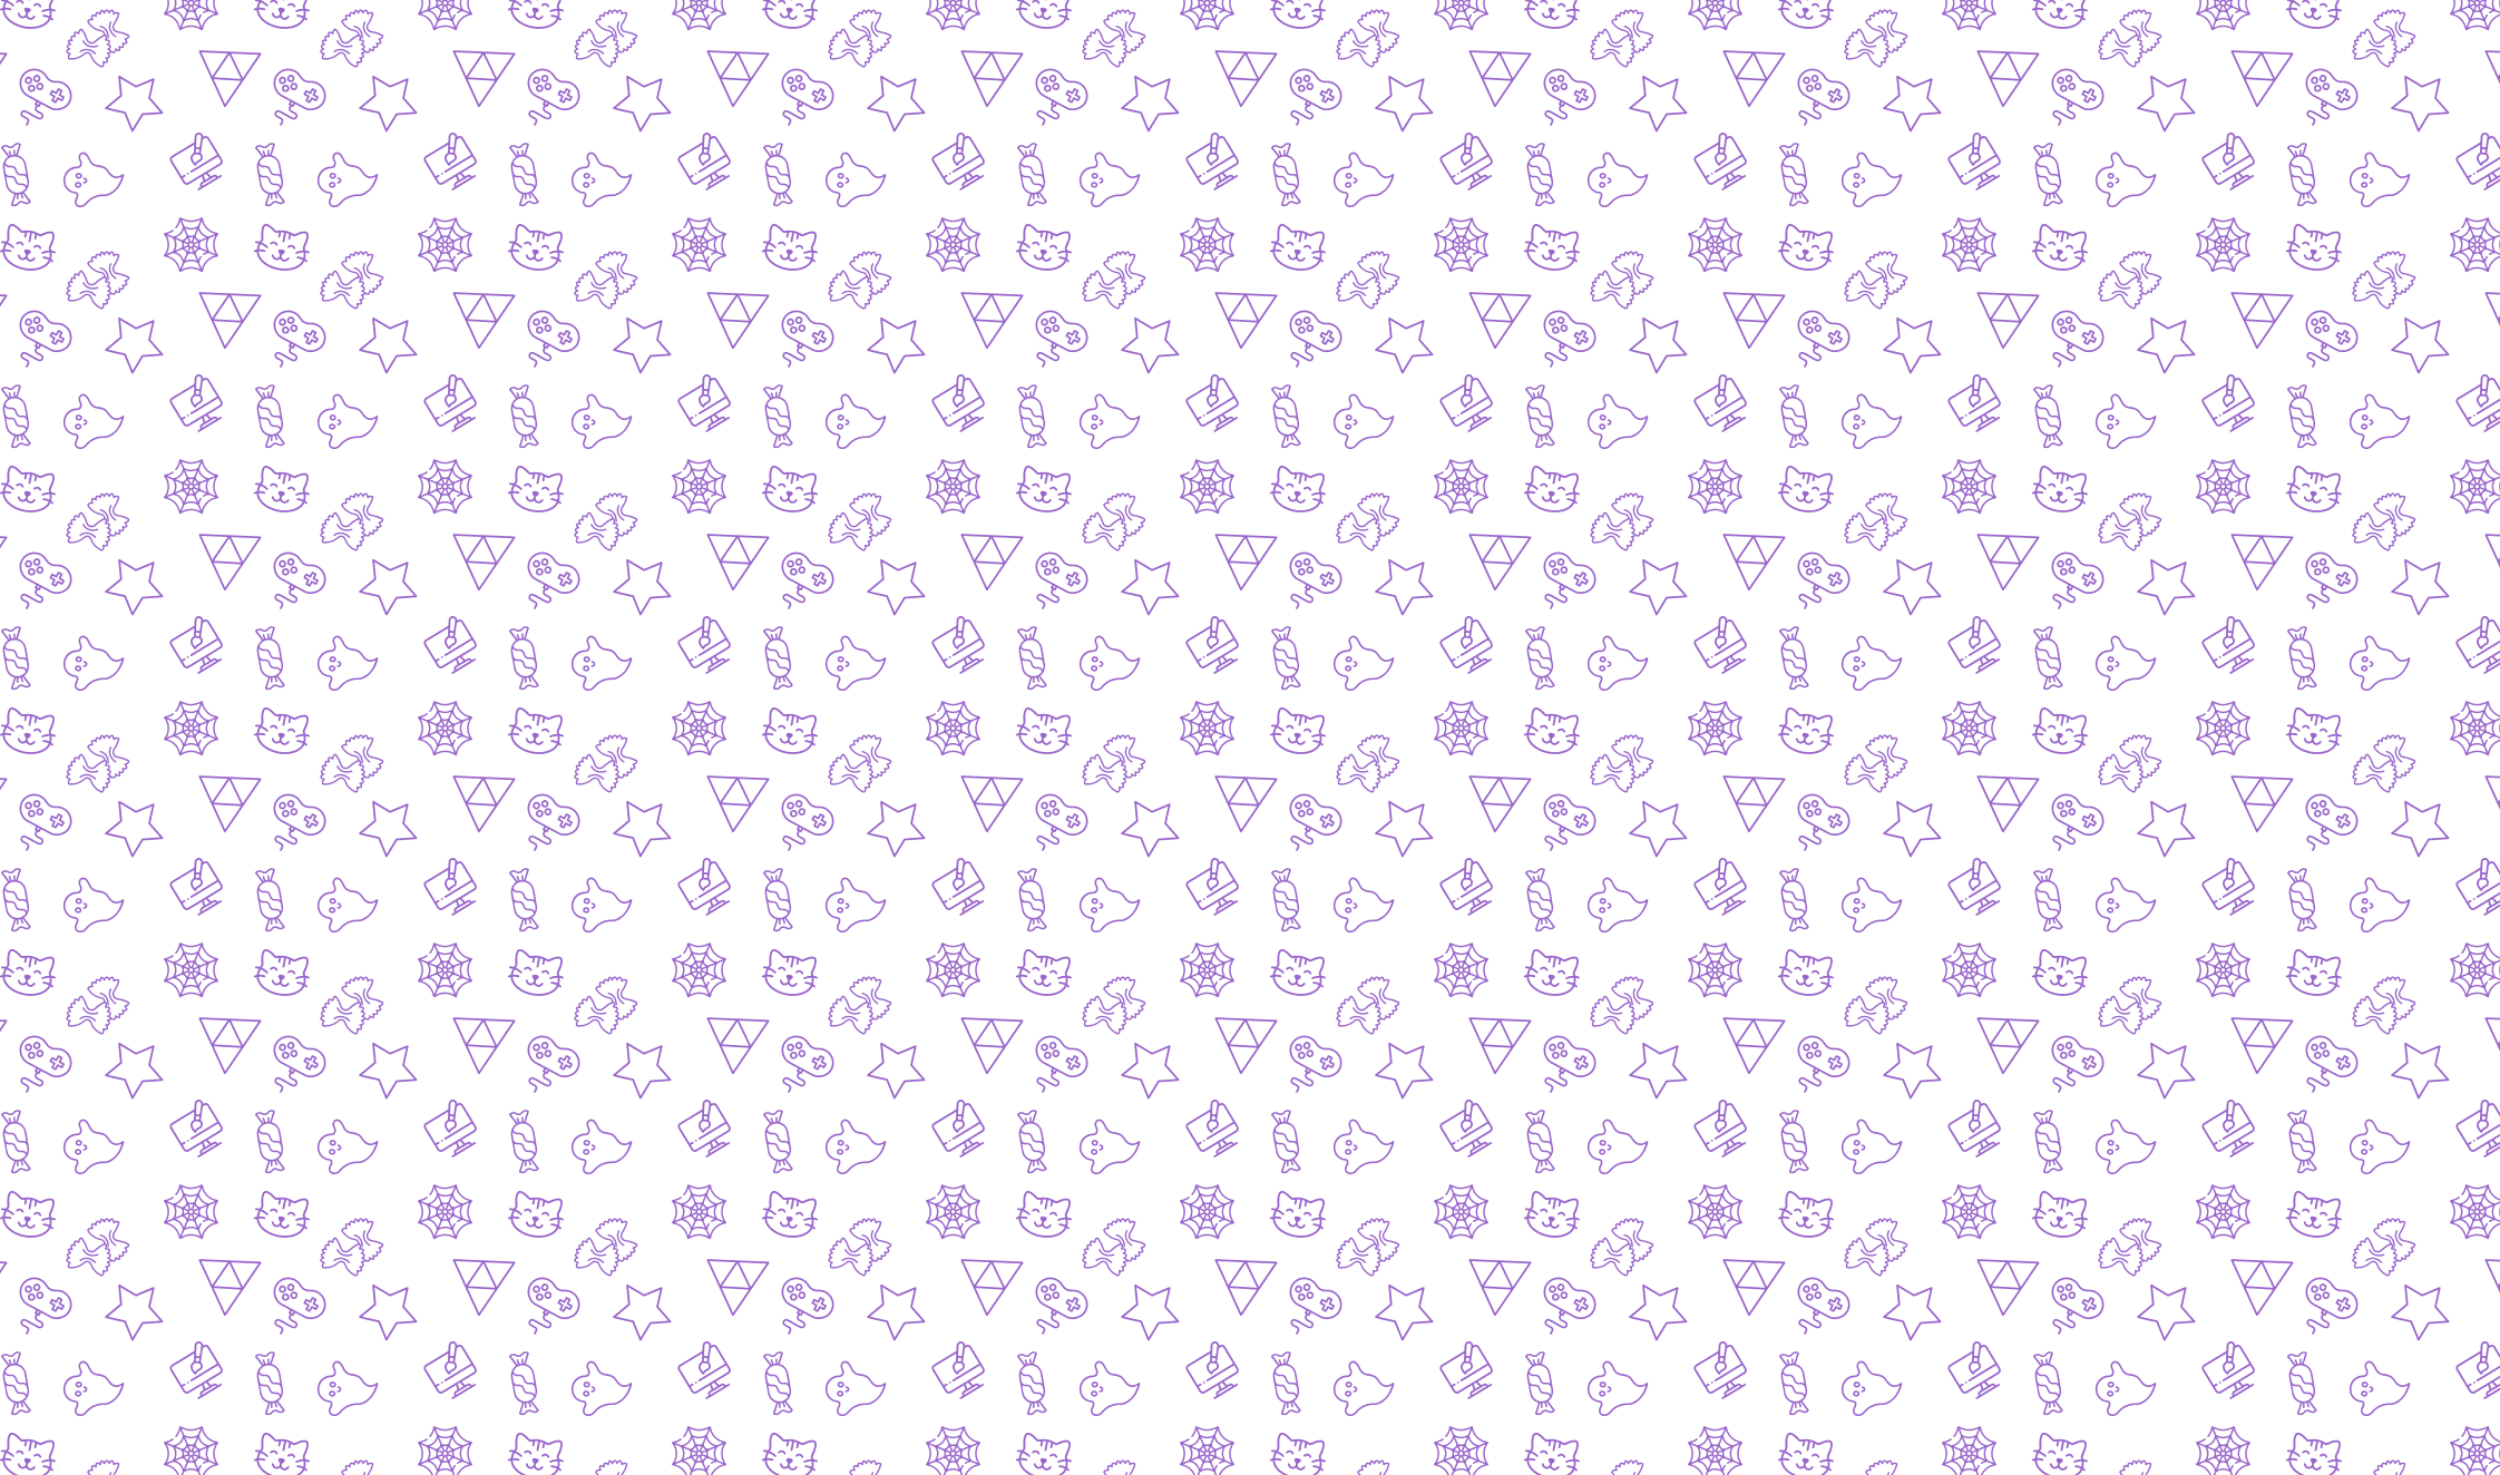 <?xml version="1.0" encoding="UTF-8"?><svg id="Layer_3" xmlns="http://www.w3.org/2000/svg" xmlns:xlink="http://www.w3.org/1999/xlink" viewBox="0 0 2244 1324"><defs><style>.cls-1{fill:none;}.cls-2{fill:#9966cb;}.cls-3{fill:url(#Purple_Icon_Pattern);}</style><pattern id="Purple_Icon_Pattern" x="0" y="0" width="227.48" height="216.44" patternTransform="translate(147 119)" patternUnits="userSpaceOnUse" viewBox="0 0 227.48 216.44"><rect class="cls-1" y="0" width="227.48" height="216.44"/><path class="cls-2" d="M96.92,65.09c.98-.86,1.27-1.89,2.78-2.17,2.22-.42,3.42,2.1,6.44,1.19.96-.29,3.16-1.58,2.36-2.79l-5.85-7.6c.68-.71,1.53-1.32,2.16-2.12,1.87-2.35,2.67-5.86,2.19-8.79-.09-.56-.35-1.19-.45-1.74-.78-4.25-1.26-9.15-2.3-13.26-.66-2.61-2.45-4.98-4.76-6.39-.84-.51-1.82-.78-2.67-1.22l2.96-9.21c.18-.89-.68-1.23-1.38-1.48-1.3-.48-2.9-.3-4.06.44-1.48.95-1.92,2.71-4.03,2.59-1.18-.07-1.71-.73-2.72-1.11-1.65-.64-3.88-.17-5.09,1.13-.21.22-.36.56-.56.8l.23.69,5.89,7.67c0,.14-1.23,1.11-1.46,1.34-2.1,2.19-3.26,5.23-2.98,8.26.49,5.3,2.21,10.92,2.82,16.26.65,2.65,2.43,5.03,4.77,6.46.84.51,1.82.78,2.67,1.22l-2.96,9.21.1.79.64.45c1.61.86,3.88.6,5.26-.6ZM94.72,19.82l-.12-3.94c-.31-.78-1.33-.63-1.46.18l.11,3.69-.13.25-1.75.22-1.27-3.71c-.54-.71-1.51-.31-1.38.59l1.21,3.65-.41.2-5.75-7.47c.88-.82,2.27-1.11,3.38-.63,1.56.68,2.15,1.47,4.09,1.13s2.22-1.28,3.46-2.45c.88-.82,2.23-1.01,3.33-.59l.06.32c-1.07,2.62-1.61,5.74-2.69,8.32-.06.15-.11.31-.25.41l-.43-.18ZM102.42,37.05c-1.9-.38-3.2.74-5.05-.92-1.71-1.53-.81-3.92-3.45-5.64-2.79-1.83-5.68.66-7.66-2.58-.4-.66-.5-.97-.13-1.66,2.83-5.36,9.43-6.24,13.99-2.5,1.77,1.45,2.45,3.38,2.92,5.52.62,2.83.94,5.82,1.47,8.68-.59-.41-1.38-.75-2.08-.89ZM102.05,45.83c-1.8-.49-3.28.55-4.98-.82s-.97-3.78-3.32-5.43c-2.64-1.85-5.48.54-7.34-2.45-.61-.97-1.16-4.61-1.25-5.88-.02-.25-.11-2.05.1-2.08.91,1.15,2.22,1.94,3.69,2.1,1.28.13,2.49-.43,3.76.29,2.57,1.44,1.59,3.7,3.5,5.55,1.75,1.69,2.95,1.41,5.06,1.37,3.01-.05,3.87,2.3,4.2,4.79.21,1.58.2,3.22-.41,4.73-.76-1.05-1.74-1.83-3-2.17ZM88.4,40.24c1.83.39,2.99-.66,4.77.83,1.65,1.38.89,3.65,3.21,5.31,2.46,1.76,4.68-.05,6.69,1.65.32.27,1.21,1.46,1.02,1.85-.51,1.12-2.23,2.48-3.32,3.06-4.66,2.45-10.53.23-12.5-4.65-.61-1.52-1.64-6.87-1.7-8.53,0-.12-.08-.21.05-.32.51.43,1.14.66,1.79.8ZM96.06,59.35c.19.89,1.23.94,1.5.09l-.06-3.92.09-.1c.42.2,1.3-.28,1.6-.27.12,0,.2.05.24.17l1.14,3.52c.44.74,1.45.46,1.44-.39l-1.22-3.68.5-.32,5.65,7.48c-.43.38-.97.69-1.53.8-2.11.43-3.36-1.79-5.97-1.32-1.88.34-2.22,1.32-3.43,2.45-.85.8-2.26,1-3.33.59l-.09-.1,2.81-8.83c.09-.19.54-.05.6.07l.07,3.74Z"/><path class="cls-2" d="M147.85,126.65c-.62.56-.79,2.28-.77,3.1-.73.04-2.13.23-2.53.93s-.27,1.99-.04,2.74c-1.68.26-3.43.5-2.45,2.65.19.41.47.84.83,1.11-.38.52-1.15.83-1.59,1.37-.9,1.11-.36,2.35.67,3.11-.59.7-1.78,1.86-1.75,2.85.02.77,1.81,1.92,2.51,2.1-.71,1.05-1.11,2.01-.89,3.29.11.65.31,1.3,1,1.49,3.23.88,8.61-.63,11.4-2.36,2.03-1.26,3.96-4.13,6.53-2.52,1.4.88,1.54,2.48,2.22,3.84,1.56,3.13,4.44,6,7.57,7.56.72.36,1.78.99,2.49.52,1.27-.82,1.78-2.43,1.52-3.88.08-.16,2.81.3,3.33-.82.3-.64.07-2.4-.32-3.02.13-.28,2.08-.54,2.28-1.87.08-.58-.53-1.94-.86-2.46l.02-.17c.69-.27,1.38-.55,1.87-1.13.77.29,2.17.84,2.96.5.75-.32,1.39-1.57,1.67-2.3.81.33,1.62.82,2.52.73,1.13-.11,1.13-2.09,1.05-2.95.79.1,2.49.05,2.92-.69s.47-1.6.28-2.39c.74-.12,2.61-.59,3-1.25.45-.75-.37-2.56-.85-3.21.97-.35,1.9-.91,2.41-1.85.97-1.78.45-2.13-1.17-2.95-1.32-.67-3.07-1.35-4.49-1.79-2.9-.9-7.49-.45-7.92-4.36-.21-1.95,1.03-3.02,1.91-4.56,1.22-2.14,2.34-4.43,2.91-6.84.11-.46.33-1.11.05-1.51-.73-1.03-3.41-1.24-4.36-.31l-.15-.07c-.23-.82-.86-2.56-1.8-2.75-.67-.14-2.46.77-2.82,1.4-.34-.33-.52-.69-.92-.99-1.67-1.23-2.5-.02-3.7,1.13-.43-.63-1.14-1.22-1.88-1.42-1.25-.34-1.84,1.68-2.06,2.61-.87-.42-2.4-.97-3.19-.2-.67.65-.76,1.34-.92,2.2-.54-.35-2.72-.23-3.13.17-.76.74-.37,2.41-.24,3.33-1.43.08-2.98.73-3.64,2.1-.37.77.66,2.05,1.13,2.68,2.15,2.86,4.92,4.85,8.31,6.05,1.91.68,4.36.36,5.23,2.62.05.13.2.71.18.81-.04.27-1.25.71-1.58.89-1.48.83-2.96,1.79-4.29,2.85-1.61,1.29-2.96,3.33-5.22,3.16-3.47-.27-3.6-3.63-4.73-6.17-.64-1.44-1.54-3.08-2.46-4.36-1.06-1.48-1.7-2.63-3.45-1.01-.77.71-1.13,1.63-1.36,2.64-.62-.41-2.67-.94-3.27-.39ZM144.3,134.87c.62-.01,2.27.53,2.25-.51,0-.26-.66-1.02-.78-1.53-.37-1.56.21-1.8,1.65-1.58.47.07,1.08.51,1.53.09.55-.53-.09-.95-.31-1.41-.24-.51-.23-1.64.15-2.05.46-.51,2.77,1.26,3.39.82.58-.42.22-1.08.35-1.64.19-.77.58-1.53,1.29-1.93.23-.04.93,1.01,1.09,1.24.58.81,1.18,1.87,1.64,2.76,1.75,3.44,1.91,8.3,6.96,8.22,2.66-.04,3.88-2.02,5.77-3.52,1.79-1.42,3.88-2.72,6.01-3.53.6.63.55,1.76.24,2.52-.21.52-1.07,1.4-.09,1.77.71.27,2.3-.15,3.06.58-.11.62-.34,1.47-.86,1.86-.22.17-.66.19-.82.38-1.21,1.47,2.35,1.22,2.53,2.37.05.32-.75,1.33-1.05,1.54-.41.29-1.37.32-1.11,1.16.23.71,2.28.84,2.53,1.79-.05.26-1.22.68-1.51.78-.62.21-1.24,0-1.42.83-.12.54.53.7.83.98.27.26.98,1.58.76,1.9-.62.87-2.7.28-3.02,1.01-.28.65.48.83.79,1.18.27.31.67,1.77.43,2.09-.7.46-2.93-.3-3.33-.02-.63.42.03,1.58,0,2.35s-.22,1.32-.79,1.82c-3.19-1.16-6.09-3.69-7.79-6.61-1.45-2.49-1.38-5.35-4.98-5.85-2.41-.34-3.34,1.09-5.01,2.35-2.63,2-5.96,3.11-9.27,3.11-.35,0-1.76-.02-1.98-.12-.68-.33-.02-1.97.26-2.42.31-.5,1.16-.87.95-1.56-.16-.51-.57-.38-.9-.52-.72-.3-1.55-.58-2.05-1.21.08-.47.91-1.42,1.37-1.59.42-.15.96.14,1.22-.44.44-.97-2.23-1.62-2.07-2.64.06-.35,1.13-1.1,1.5-1.2.51-.13,1.18.11,1.37-.64.09-.62-2.44-2.31-1.75-2.83.04-.03.82-.13.95-.13ZM166.39,112.81c.38.23.56.81,1.17.49s.22-.96.22-1.48c-.02-1.48.25-2.12,1.82-1.47.64.26,1.19,1.28,1.78.91s.34-2.54.97-3.16c.97.21,1.45,2.14,2.18,2.29.83.17.82-1.04,1.19-1.63.12-.18.91-.91,1.06-.89.57.09.97.69,1.23,1.16.29.53.16,1,.84,1.23.81.27.73-.71.94-1.14s1.51-1.34,1.9-.96c.7.68.56,2.76,1.14,3.06s1.25-.54,1.77-.8c.69-.34,1.56-.4,2.22.02-.38,1.62-.91,3.23-1.64,4.74-1.52,3.16-4.67,5.76-2.69,9.49,1.49,2.8,3.97,2.56,6.61,3.18,2.35.56,4.67,1.43,6.77,2.62-.23.87-.89,1.42-1.72,1.7-.6.2-1.82.05-1.6,1.08.1.46,1.72,2.14,1.42,2.73-.45.38-1.57.74-2.13.52-.36-.14-.57-.58-1.09-.33-1.13.55.93,2.33.11,3.33-.29.35-1.57.28-1.98.13-.47-.18-.74-.66-1.33-.27s.12,1.57.16,2.23c.02.33-.06.64-.02.97-1.01.31-2.25-1.57-3.06-1.32-.73.22-.31.91-.39,1.4-.06.37-.63,1.67-1.02,1.7-1.67-.05-2.48-1.31-3.75-2.11.4-.69,1.23-1.5,1.31-2.32s-1.12-2-1.89-2.18c.55-.7,1.42-2.74.68-3.47-.59-.58-1.96-.93-2.79-.94.49-1.22.43-3.15-.56-4.11-.23-.22-.6-.35-.71-.5-.08-.1-.33-1.15-.5-1.47-1.15-2.18-2.6-2.03-4.62-2.58-2.31-.63-4.13-1.47-6-2.97-1.48-1.19-2.66-2.59-3.69-4.17.24-.81,1.25-1.28,2.03-1.3.52-.01,1.48.36,1.8-.11.44-.65-.04-.99-.19-1.58-.08-.32-.38-1.8-.14-1.98.78-.1,1.46-.15,2.16.29Z"/><path class="cls-2" d="M155.07,142.43c4.04-1.59,9.15,0,11.94,3.25.41.48.29.79-.17,1.21-.56.22-2.14-1.43-2.69-1.81-2.94-2.05-6.24-2.65-9.48-.92-.64.34-1.42,1.33-2.11.76-1.03-.86,1.92-2.25,2.52-2.48Z"/><path class="cls-2" d="M168.94,139.9c-.39.2-2.09.53-2.6.6-3.88.58-7.58-.46-10.05-3.66-.43-.55-1.95-2.61-.5-2.79.66-.08,1.05,1.19,1.42,1.72,2.15,3.01,5.57,3.93,9.09,3.34.51-.09,2.21-.63,2.48-.59.7.11.84,1.02.15,1.38Z"/><path class="cls-2" d="M185.46,130.52c.18.5-.27,1.07-.86.93-.54-.14-2.3-1.75-2.76-2.23-2.23-2.32-3.53-5.44-3-8.7.12-.76.77-3.89,1.91-3.31.86.43-.06,1.64-.28,2.31-1.15,3.58.41,7.07,3.09,9.45.36.32,1.8,1.3,1.89,1.56Z"/><path class="cls-2" d="M178.3,132.65c-.26.1-.79-.13-.9-.38-.09-.21-.02-1.76-.06-2.21-.3-2.99-1.87-5.79-4.63-7.16-.64-.32-2.39-.55-2.31-1.36.13-1.26,2.55-.08,3.15.23,3.19,1.69,4.99,5.08,5.21,8.6.04.59.19,2.05-.45,2.28Z"/><path class="cls-2" d="M130.98,107.63c.12-1.35-3.07-1.57-3.95-1.91-.02-.58-.5-1.43-.5-1.95,0-.7,1.25-2.95,1.58-3.79,1.01-2.52,2.69-7.32,1.25-9.84-1.36-2.37-5.32-1.39-7.43-.72-1.65.53-3.18,1.34-4.8,1.93-1.6-.81-3.1-1.74-4.79-2.37-3.79-1.4-7.48-1.42-11.41-.76l-.4-.21c-2.38-2.64-8.94-9.47-11.77-3.99-1.19,2.3-1.34,5.62-1.33,8.18,0,.94.34,3.41.01,4.09-.22.47-.91,1.02-1.15,1.54-.95-.03-3.86-.96-4.34.21-.7,1.69,2.58,1.07,3.33,1.47-.84,1.72-1.61,3.57-1.74,5.5-.8.25-3.56.72-2.52,2.09.62.81,1.58-.16,2.35-.12.27,5.18,4.2,9.53,8.42,12.17,6.43,4.02,14.71,5.62,22.18,4.29,4.91-.88,10.14-3.44,12.34-8.15.71.26,1.44,1.67,2.27.89,1.14-1.08-1.03-2.17-1.68-2.78.57-1.84.59-3.83.44-5.75.9-.09,3.49,1.66,3.64-.03ZM102.69,93.52c-.12.6,1.28,1.23,1.71.28.3-.68.7-4.15.88-4.26l2.8.2-1.53,7.94c-.15.76,1.61,1.1,1.75.34l1.53-7.94,2.67.86c.13.18-.8,3.55-.77,4.29.04,1.1,1.58.96,1.69.38l.73-3.78c1.39.65,2.22,1.75,3.9,1.19,2.36-.79,4.2-2.12,6.89-2.48,2.13-.29,3.18-.1,3.19,2.27.02,3.76-2.08,6.48-3.18,9.72-.43,1.27-.01,2.04.25,3.26-1.63.12-3.34.36-4.9.85-.78.25-2.33.62-2.11,1.65.27,1.29,2.81-.02,3.66-.22,1.21-.29,2.46-.4,3.7-.52.16,1.67.09,3.31-.16,4.97-.12.08-1.86-.67-2.18-.76-.72-.19-2.36-.56-3.06-.59-.98-.03-1.25,1.35-.43,1.7.73.32,2.08.36,2.93.59.27.07,2.17.77,2.15.94-2.44,5.16-8.71,7.29-14.07,7.64s-9.91-.52-14.63-2.62c-5.12-2.28-10.59-6.69-10.96-12.68.05-.16,2.07-.1,2.35-.07.87.1,2.14.56,2.94.54.9-.03,1.16-1.41.24-1.74-.65-.24-2.32-.51-3.06-.6-.34-.04-2.23,0-2.31-.11.38-1.63.93-3.18,1.7-4.67,1.43.67,2.71,1.46,3.97,2.41.56.43,1.88,2.06,2.58,1.01.61-.91-.7-1.79-1.35-2.32-1.27-1.04-2.75-1.9-4.23-2.62.69-1.02,1.39-1.6,1.45-2.93.16-3.42-.74-6.74.67-10.21.89-2.19,1.94-1.98,3.81-.91,2.37,1.36,3.56,3.25,5.47,4.87,1.35,1.14,2.53.44,4.06.35l-.73,3.78Z"/><path class="cls-2" d="M104.47,104.74c.48,0,2.68.42,3.13.6.68.28,1.21,1.21,1.07,1.94-.22,1.17-1.84,1.83-2.65,2.56-.38,1.37-.48,2.46.66,3.46,1.23,1.08,2.43.94,3.63-.07.59-.49.9-1.42,1.8-1.13,1.48.49-.18,2.14-.78,2.63-1.78,1.44-4,1.54-5.75,0-.5-.44-.72-.93-1.18-1.37-2.36,1.84-5.28,1.43-6.83-1.21-.39-.67-1.34-2.76.11-2.8,1.02-.02.93.89,1.27,1.58.71,1.43,1.74,2.11,3.34,1.59,1.5-.48,1.86-1.62,1.98-3.09-.52-.81-1.69-2.16-1.54-3.16.12-.78.95-1.5,1.74-1.51Z"/><path class="cls-2" d="M101.91,101.46c-1.14.7-1.35-.87-1.91-1.36-.66-.57-1.47-.73-2.31-.45-.65.22-1.61,1.68-2.31.5-.58-.98,1.04-1.93,1.83-2.19,1.42-.47,2.73-.22,3.87.75.61.52,1.85,2.13.83,2.76Z"/><path class="cls-2" d="M117.69,104.51c-1.14.7-1.35-.87-1.91-1.36-.66-.57-1.47-.73-2.31-.45-.65.22-1.61,1.68-2.31.5-.58-.98,1.04-1.93,1.83-2.19,1.42-.47,2.73-.22,3.87.75.61.52,1.85,2.13.83,2.76Z"/><path class="cls-2" d="M14.36,76.21c-.65.72-.63,1.86-.89,2.8-.38,1.39-1,2.76-1.75,3.99-.31.5-1.25,1.58-1.4,1.95-.23.56.07,1.19.7,1.08.75-.12,2.1-2.63,2.53-3.31l1.38-3.35,2.16,5.41c-.64,4.36-4.38,8.25-8.86,8.42l-5.07-2.06c.01-.15.14-.15.24-.19,1.59-.62,3.88-1.31,5.16-2.49.56-.52.34-1.35-.38-1.34-.31,0-1.8,1.06-2.25,1.3-1.14.6-2.31.99-3.54,1.34-.81.23-1.78.19-2.39.81v.57c4.56,5.39,4.57,13.75,0,19.14v.57c.2.12.3.29.52.39.79.35,2.24.5,3.19.83,4.82,1.66,7.95,5.35,9.52,10.1.33,1,.45,2.23,1.12,3.04h.57c3.94-2.5,8.25-3.77,12.92-2.73,2.23.5,4.27,1.59,6.22,2.73h.48c.19-.18.37-.26.49-.52.31-.74.43-2.18.73-3.1,1.53-4.57,5.28-8.21,9.88-9.64.84-.26,2.1-.39,2.83-.71.23-.1.32-.27.52-.39v-.57c-4.34-5.6-4.52-13.59,0-19.14v-.57c-.2-.12-.3-.29-.52-.39-1-.44-2.52-.62-3.64-1.04-4.61-1.73-8.16-5.64-9.4-10.41-.22-.86-.18-1.87-.79-2.51h-.57c-4.51,2.11-8.8,3.53-13.8,2.08l-5.34-2.08h-.57ZM30.58,84.06c-1.53.65-3.14,1.4-4.8,1.61-2.67.34-4.98-.54-7.36-1.61l-2.44-5.79c1.61.5,3.13,1.25,4.78,1.63,4.35,1,8.28.15,12.25-1.68l-2.43,5.84ZM45.72,91.15c-1.52.83-3.67,1.41-5.28,2.1-4.31-.7-7.86-4.06-8.52-8.42l2.15-5.47,1.03,2.65c2.11,4.34,6.1,7.8,10.83,8.93,0,.12-.13.16-.22.21ZM27.38,91.93c-1.9,1-3.86,1-5.76,0l-2.39-5.82c-.02-.13,0-.18.14-.14.23.07.59.29.86.38.57.2,1.17.41,1.75.54,2.67.59,5.29.19,7.77-.93l-2.38,5.97ZM11.05,94.1c3.06-1.55,4.8-2.51,6.4-5.75.07-.14.53-1.4.63-1.33l2.25,5.54c-.25,2.07-1.95,3.68-3.98,3.98l-5.54-2.25c0-.13.15-.15.24-.19ZM38.06,94.32l-5.29,2.17c-2.07-.12-3.79-1.84-4.13-3.86l2.27-5.61,1.11,2.19c1.4,2.28,3.59,4.1,6.17,4.89l-.12.21ZM3.8,94.84l-1.08-2.37,5.36,2.29c2.6,3.53,2.6,8.42-.05,11.92l-5.36,2.24c2.45-4.25,2.88-9.49,1.12-14.09ZM45.2,95.04c-1.26,3.49-1.28,7.29-.15,10.82l1.41,3.18-5.4-2.25c-2.63-3.57-2.72-8.45-.1-12.05l5.36-2.25c-.35.86-.81,1.68-1.12,2.56ZM24.97,97.74c-.3-.14-.65-.14-.95,0l-1.53-3.92c1.29.42,2.73.42,4.02,0l-1.53,3.92ZM19.66,96.59c.64-.54,1.07-1.26,1.58-1.91l1.42,3.58-.68.62-3.51-1.42c.34-.36.81-.54,1.19-.86ZM30.41,97.48c-.9.56-2.36.83-3.3,1.4-.28.04-.59-.42-.77-.62l1.42-3.58c.76,1.01,1.5,2.16,2.77,2.59.05.22-.02.15-.12.21ZM11.26,98.48l-.88-2.85,5.46,2.3c1.24,1.58,1.25,4.05-.05,5.6l-5.45,2.25c1-2.31,1.45-4.79.93-7.29ZM38.76,105.64l-.14.14-5.4-2.26c-1.24-1.63-1.3-4.03,0-5.64l5.55-2.25c-1.54,3.09-1.58,6.92,0,10ZM21.53,101.18l-3.64,1.44c.41-1.23.41-2.6,0-3.83l3.64,1.44c-.14.3-.14.65,0,.95ZM31.1,102.62l-3.63-1.44c.12-.34.12-.6,0-.95l3.63-1.44c-.38,1.3-.36,2.53,0,3.83ZM25.21,102.13c-2.28,1.07-3.31-2.68-.92-3.03,1.72-.25,2.56,2.27.92,3.03ZM19.43,104.68c-.13-.11-1.03-.62-.96-.72l3.58-1.42.62.68-1.42,3.61c-.54-.77-1.09-1.54-1.82-2.15ZM29.14,105.01c-.57.52-.92,1.12-1.38,1.72l-1.42-3.58.68-.62,3.51,1.42c-.41.41-.96.66-1.39,1.05ZM26.51,107.4c-1.36-.38-2.66-.38-4.02,0l1.54-3.73c.34.12.6.12.95,0l1.54,3.73ZM16.44,111.49c-1.02-1.41-2.39-2.7-3.94-3.53-.18-.1-1.77-.74-1.69-.84l5.6-2.25c2.01.34,3.72,2.07,3.87,4.11l-2.29,5.61-1.55-3.09ZM37.95,107.31c-.61.31-2.79,1.09-2.92,1.77-.07.38.09.74.47.86.54.17,1.22-.52,1.72-.78.99-.5,2.2-.87,3.3-1.01,1.57.75,3.71,1.27,5.19,2.09.11.06.16,0,.12.21-4.79,1.13-8.79,4.7-10.83,9.12l-.94,2.46-2.16-5.4c.17-1.22.59-2.39,1.18-3.46.32-.58,1.33-1.57.74-2.14-.89-.87-1.69,1.01-2.08,1.57l-.84,1.79-2.21-5.41c.03-2.08,1.86-3.72,3.82-4.11l5.66,2.25c0,.13-.15.15-.24.19ZM14.69,122.05c-1.44-3.6-2.24-5.83-5.36-8.42-2.11-1.75-3.59-2.09-5.94-3.16-.09-.04-.22-.06-.23-.19l5.07-2.06c4.51.22,8.06,4.1,8.81,8.43l-2.21,5.59c-.13.03-.1-.1-.14-.19ZM27.24,114.28c-1.77-.42-3.63-.43-5.4-.02l-2.51.84,2.35-5.69c1.74-1.15,3.9-1.15,5.64,0l2.35,5.74c-.8-.33-1.58-.67-2.43-.87ZM32.83,122.81c-.89-.35-1.73-.83-2.63-1.15-3.9-1.4-8.18-1.3-12.01.24-.72.29-1.41.66-2.11,1l2.29-5.58c3.82-2.55,8.39-2.53,12.23-.04l2.22,5.53Z"/><path class="cls-2" d="M158.13,18.43c1.62,1.05,2.53,2.9,3.42,4.69.63,1.28,1.28,2.6,2.18,3.59,1.81,2,3.51,2.21,5.48,2.46.96.12,1.95.24,3.05.57,3.83,1.15,4.62,2.26,6.33,4.7.23.32.47.67.74,1.05,1.97,2.73,5.3,5.45,9.96,2.88.1-.06.26-.17.44-.3.82-.59,1.54-1.06,2.09-.91.21.06.37.2.46.42.04.35.01.65-.05.98-.25,1.3-.63,2.63-1.13,3.96-2.65,7.07-8.03,12.66-13.72,14.24-1.19.33-2.18.32-3.22.3-.46,0-.93-.01-1.44,0-4.06.19-8.53,1.96-11.4,4.52-.6.53-1.16,1.17-1.7,1.79-.91,1.04-1.85,2.11-3.06,2.79-2.32,1.32-5.09,1.24-6.88-.22-1.57-1.27-2.05-3.3-1.33-5.58.02-.07.05-.14.08-.22.12-.32.29-.69.47-1.09.21-.45.43-.93.61-1.41.37-1,.44-1.69.21-2.17-.16-.33-.46-.56-.92-.71-.5-.16-.99-.22-1.51-.29-.69-.09-1.4-.18-2.17-.51-6.85-2.93-8.42-10.22-6.4-15.59,1.41-3.77,4.48-6.51,8.42-7.54.68-.18,1.39-.21,2.08-.23,1.55-.06,2.88-.12,3.53-1.85l.06-.18c.44-1.35-.05-2.36-.56-3.44-.41-.85-.83-1.74-.81-2.82.01-.67.13-1.3.35-1.89.49-1.3,1.44-2.26,2.62-2.65,1.18-.39,2.51-.17,3.73.62ZM163.05,28.3c-1.34-1.26-2.07-2.78-2.78-4.26-.61-1.26-1.19-2.45-2.11-3.45-.94-1.02-2.1-1.51-3.1-1.32-.8.16-1.43.74-1.77,1.63-.14.36-.22.77-.26,1.22-.07.92.3,1.69.69,2.51.45.94.97,2.01.8,3.44-.07.58-.19,1.09-.35,1.53-.84,2.23-2.8,2.42-4.69,2.6-.96.09-1.94.18-2.84.52-3.05,1.14-5.35,3.4-6.46,6.38-1.73,4.61-.38,10.88,5.52,13.42.59.26,1.31.37,2.01.47,1.61.25,3.43.52,3.71,2.78.09.71-.03,1.45-.38,2.39-.15.41-.33.81-.51,1.22-.18.4-.36.81-.52,1.23-.27.72-.4,1.32-.41,1.88-.02.93.37,1.71,1.12,2.25,1.05.76,2.73.97,4.07.5,1.54-.54,2.47-1.61,3.46-2.75.36-.42.73-.84,1.13-1.24,2.97-3,7.23-5.05,11.68-5.63.84-.11,1.68-.1,2.5-.09,1.16,0,2.25.02,3.32-.27,2.37-.64,5.76-2.88,7.43-4.58,2.07-2.1,3.78-4.98,5.21-8.8.27-.72.53-1.47.79-2.28-3.34,1.69-6.3,2.24-9.8-.48-1.23-.95-2.03-2.15-2.81-3.31-1-1.5-1.95-2.91-3.75-3.74-1.5-.69-3.02-.94-4.5-1.18-2.28-.37-4.43-.73-6.39-2.58Z"/><path class="cls-2" d="M152.22,44.48c1.3.45,2.38,1.63,1.86,3.24l-.05.14c-.59,1.58-2.31,2.02-3.7,1.62-1.27-.36-2.41-1.43-2.1-3.02.03-.18.08-.35.14-.5.62-1.64,2.4-2,3.85-1.49ZM152.55,47.3c.08-.21.06-.45-.05-.71-.24-.57-.91-.76-1.41-.74-.59.01-1.07.29-1.23.7-.06.16-.07.34-.04.54.12.76.83.91,1.13.95.72.07,1.42-.25,1.6-.73Z"/><path class="cls-2" d="M156.04,40.49c-.1.09-.17.19-.22.31l-.03.12c-.14.66.54.89,1.03,1.07.26.09.52.18.67.31.31.27.41.69.26,1.08-.02.05-.04.1-.07.15-.23.4-.69.48-1.14.56-.42.07-.86.15-1.01.57h0c-.14.44.04.68.16.79.49.44,1.68.19,2.09.01.69-.3,1.2-.83,1.45-1.5.48-1.29-.11-2.71-1.39-3.31-.6-.28-1.4-.54-1.81-.16Z"/><path class="cls-2" d="M152.72,36.34c1.3.45,2.38,1.63,1.86,3.24l-.05.14c-.59,1.58-2.31,2.02-3.7,1.62-1.27-.36-2.41-1.43-2.1-3.02.03-.18.08-.35.14-.5.62-1.64,2.4-2,3.85-1.49ZM153.05,39.16c.08-.21.06-.45-.05-.71-.24-.57-.91-.76-1.41-.74-.59.01-1.07.29-1.23.7-.06.16-.07.34-.04.54.12.76.83.91,1.13.95.72.07,1.42-.25,1.6-.73Z"/><path class="cls-2" d="M200.61,216.02l8.82-14.64,17.23-1.23c.33-.02.62-.23.75-.54.13-.31.07-.66-.15-.91l-11.31-12.94,3.66-16.45c.07-.32-.04-.65-.29-.86-.25-.21-.6-.26-.9-.14l-15.34,6.42-14.59-8.73c-.28-.17-.63-.16-.92.01-.28.18-.44.5-.4.82l1.64,16.59-13.31,11.03c-.25.21-.37.54-.3.86.07.32.31.57.63.66.19.05,4.67,1.25,6.27,1.61,2.27.52,4.57,1.01,6.87,1.5,1.18.25,2.37.51,3.55.76l6.53,16.04c.12.31.41.52.74.54.19.02.37-.03.52-.12.12-.07.22-.17.29-.3ZM208.17,200.09l-8.16,13.53-6.04-14.85c-.11-.27-.34-.46-.62-.53-1.33-.29-2.67-.58-4-.86-2.29-.49-4.57-.98-6.84-1.49-.96-.22-3.07-.77-4.56-1.16l12.36-10.24c.22-.19.34-.47.31-.76l-1.52-15.32,13.48,8.06c.24.14.53.16.79.06l14.19-5.94-3.39,15.23c-.06.27.01.56.19.77l10.44,11.95-15.93,1.14c-.14,0-.28.05-.39.12s-.22.17-.29.3ZM189.75,183.81h0s0,0,0,0Z"/><path class="cls-2" d="M105.32,211c.55-.75,1.11-1.73,1.5-2.57,2.02-4.39-2.1-4.95-4.85-6.74-1.73-1.13-.85-3.46,1.15-3.14,4.03,1.87,7.98,4.66,12.01,6.44s6.89-3.49,3.35-5.83c-1.17-.78-3.17-1.44-4.17-2.27-.26-.22-.63-1.23-.49-1.51l1.04-1.93,1.46.78,1.57-2.92,8.8,4.72c5.54,2.53,13.4.3,16.71-4.85.39-.61.68-1.35,1.06-1.97l.76-2.49c1.63-7.74-3.73-15.23-11.7-16.05-1.59-.16-3.17.17-4.75-.23-5.09-1.3-5.03-4.79-8.38-7.62-9.89-8.36-24.74.62-21.41,13.36.83,3.18,2.9,6.32,5.73,8.06l8.72,4.68-1.57,2.92,1.46.78-.81,1.5c-.48.9-.42,2.33.08,3.22.78,1.41,3.47,2.23,4.86,3.14,2.05,1.34.64,3.94-1.54,3.04-4.03-1.77-8.09-4.82-12.1-6.48-1.96-.81-4.13.72-4.4,2.76-.43,3.26,3.51,3.96,5.56,5.38,1.91,1.32-.73,3.56-1.02,5.09l1.37.74ZM114.82,189.82l.2-.04c.42.26,1.13.42,1.34.87l-.71,1.33-1.54-.83.71-1.33ZM105.58,182.82c-4.67-2.9-6.78-9.96-4.42-14.93,2.94-6.2,10.81-8.54,16.65-4.95,4.65,2.86,4.26,7.63,10.74,9.14,1.83.43,3.53.03,5.34.3,8.66,1.27,12.88,11.38,7.7,18.42-2.93,3.98-9.5,5.78-14.05,3.78l-21.97-11.76Z"/><path class="cls-2" d="M127.16,188.04c-.1.18.16.76.35.9.53.4,2.26,1.3,2.91,1.58.29.12.96.16,1.11-.13l1.68-3.13,3.13,1.68c.25.13.78-.22.95-.44.41-.56,1.14-1.98,1.44-2.65.14-.31.35-1.08-.03-1.29l-3.13-1.68,1.68-3.13c.13-.25-.22-.78-.44-.95-.56-.41-1.98-1.14-2.65-1.44-.31-.14-1.08-.35-1.29.03l-1.68,3.13-3.13-1.68c-.18-.1-.76.16-.9.35-.4.53-1.3,2.26-1.58,2.91-.12.29-.17.96.13,1.11l3.13,1.68-1.68,3.13ZM130.79,184.79c.06-.11-.15-.8-.26-.86l-3.13-1.68.78-1.46,3.13,1.68c.11.06.8-.15.86-.26l1.68-3.13,1.46.78-1.68,3.13c-.09.17.09.77.26.86l3.13,1.68-.78,1.46-3.13-1.68c-.11-.06-.8.15-.86.26l-1.68,3.13-1.46-.78,1.68-3.13Z"/><path class="cls-2" d="M115.81,165.63c-4.06-2.49-7.61,4.4-2.63,6.09,3.39,1.15,6.01-4.01,2.63-6.09ZM112.41,168.53c0-1.58,1.91-2.31,2.93-1.1.76.89.32,2.37-.81,2.68-1.01.28-2.12-.51-2.12-1.58Z"/><path class="cls-2" d="M117.72,172.43c-3.93-1.15-5.97,4.68-2.21,6.28,4.24,1.8,6.74-4.95,2.21-6.28ZM117.27,174.05c2.39.87.85,3.99-1.16,3.11-1.88-.83-.68-3.78,1.16-3.11Z"/><path class="cls-2" d="M106.08,177.99c.96,4.45,7.81,2.68,6.46-1.69-1.24-4.01-7.34-2.41-6.46,1.69ZM109.69,175.64c2.34.7,1.2,3.96-.9,3.23s-.84-3.75.9-3.23Z"/><path class="cls-2" d="M108.13,167.17c-3.9-2.1-7.06,4.15-2.93,6.01,3.84,1.73,6.69-3.98,2.93-6.01ZM106.97,168.52c2.48.87.9,4.02-1.07,3.16s-.68-3.77,1.07-3.16Z"/><path class="cls-2" d="M51.88,39.51c.52-.59.03-1.64-.75-1.5-.57.1-2.56,1.58-2.71,1.55-.51-1.06-1.46-1.79-2.67-1.75s-2.2.99-3.21,1.5l-3.13-3.12,11.97-7.25c1.53-.93,1.93-3.38,1-4.86l-11.63-19.21c-1.18-1.87-3.56-2.41-5.34-1.03-.18-.45-.13-.93-.34-1.39-1.75-3.83-6.98-3.01-7.42,1.24-.17,1.64-.04,3.34-.25,4.99L6.64,21.28c-1.42,1.33-1.58,2.98-.71,4.68l11.64,19.21c.87,1.51,3.25,2.29,4.77,1.37l11.97-7.25,1.31,4.22c-.92.66-2.24,1.13-2.82,2.15s-.39,2.23.31,3.17c-.04.15-2.28,1.23-2.63,1.69-.48.63.22,1.55.98,1.36l20.41-12.36ZM33.53,3.36c.18.59-.4,3.81-.51,4.66-.24,1.71-.55,3.41-.74,5.12l-.18.19-3.12-.3.46-9.59c.11-.45.32-.88.68-1.17,1.24-1,2.94-.44,3.41,1.09ZM27,17.98c-2.17,1.54-3.52,3.71-2.77,6.41.48,1.74,2.02,4.02,3.43,5.16,1.3,1.05,1.48-.58,1.93-1.29.98-1.53,2.87-1.84,4.17-3.06,1.46-1.39,1.61-3.65.57-5.34-.21-.34-1.04-1.09-1.07-1.36l1.74-12.32c1.08-.57,2.12-1.8,3.42-1.17.16.08.67.51.74.62l8.7,14.37-23.67,14.34c-.24.15-.45.78-.32,1.08s.72.73,1,.56l23.79-14.4.18.04,2.09,3.45s.18.54.2.62c.16.82-.35,1.56-1.02,1.98l-28.37,17.18c-.68.36-1.46.44-2.1-.02-.08-.06-.44-.37-.47-.42l-2.14-3.53.04-.18,2.33-1.41c.29-.17.17-.89-.03-1.15s-.86-.36-1.1-.21l-2.21,1.34-8.7-14.37c-.04-.06-.18-.64-.2-.75-.05-.35.18-1.24.48-1.42l19.7-11.93-.32,7.17ZM30.82,18c-.68-.03-1.37-.15-2.04-.23l.14-2.9.26-.06,2.78.32-.34,2.81c-.09.16-.61.08-.8.07ZM33.25,22.38c-.13,1.92-2.01,2.26-3.32,3.14-.74.5-1.38,1.14-1.89,1.87-1.79-1.91-3.33-4.72-1.19-6.97.36-.38.76-.74,1.24-.94l3.84.35c.74.32,1.37,1.76,1.31,2.55ZM35.82,38.38l2.04-1.25,3.1,3.15-3.75,2.27-1.39-4.17ZM34.61,47.92c-.64-.89-.55-1.32.31-1.94,3.18-2.27,7.09-4.04,10.36-6.26.83-.38,1.26-.02,1.64.74l-12.31,7.45Z"/><path class="cls-2" d="M21.21,36.17c.86-.58,1.88.69,1.1,1.35-1.08.91-2.07-.69-1.1-1.35Z"/><path class="cls-2" d="M87.45,145.99c.13.28.12.62-.05.87l-31.78,46.89c-.18.26-.49.4-.79.37-.32-.02-.58-.22-.72-.5l-11.5-25.05h0s0-.01,0-.02l-11.07-24.12c-.12-.28-.1-.59.07-.85s.45-.39.75-.37l26.64,1.13s.02,0,.04,0c0,0,.01,0,.02,0l27.66,1.17c.32.01.59.2.74.48ZM43.53,166.43l13.85-20.44-23.69-1,9.83,21.44ZM44.96,167.41l24.41,1.45-10.53-21.93-13.88,20.48ZM69.21,170.59l-24.44-1.45,10.27,22.37,14.17-20.91ZM85.08,147.17l-24.73-1.05,10.55,21.96,14.17-20.91Z"/></pattern></defs><rect class="cls-3" width="2244" height="1324"/></svg>